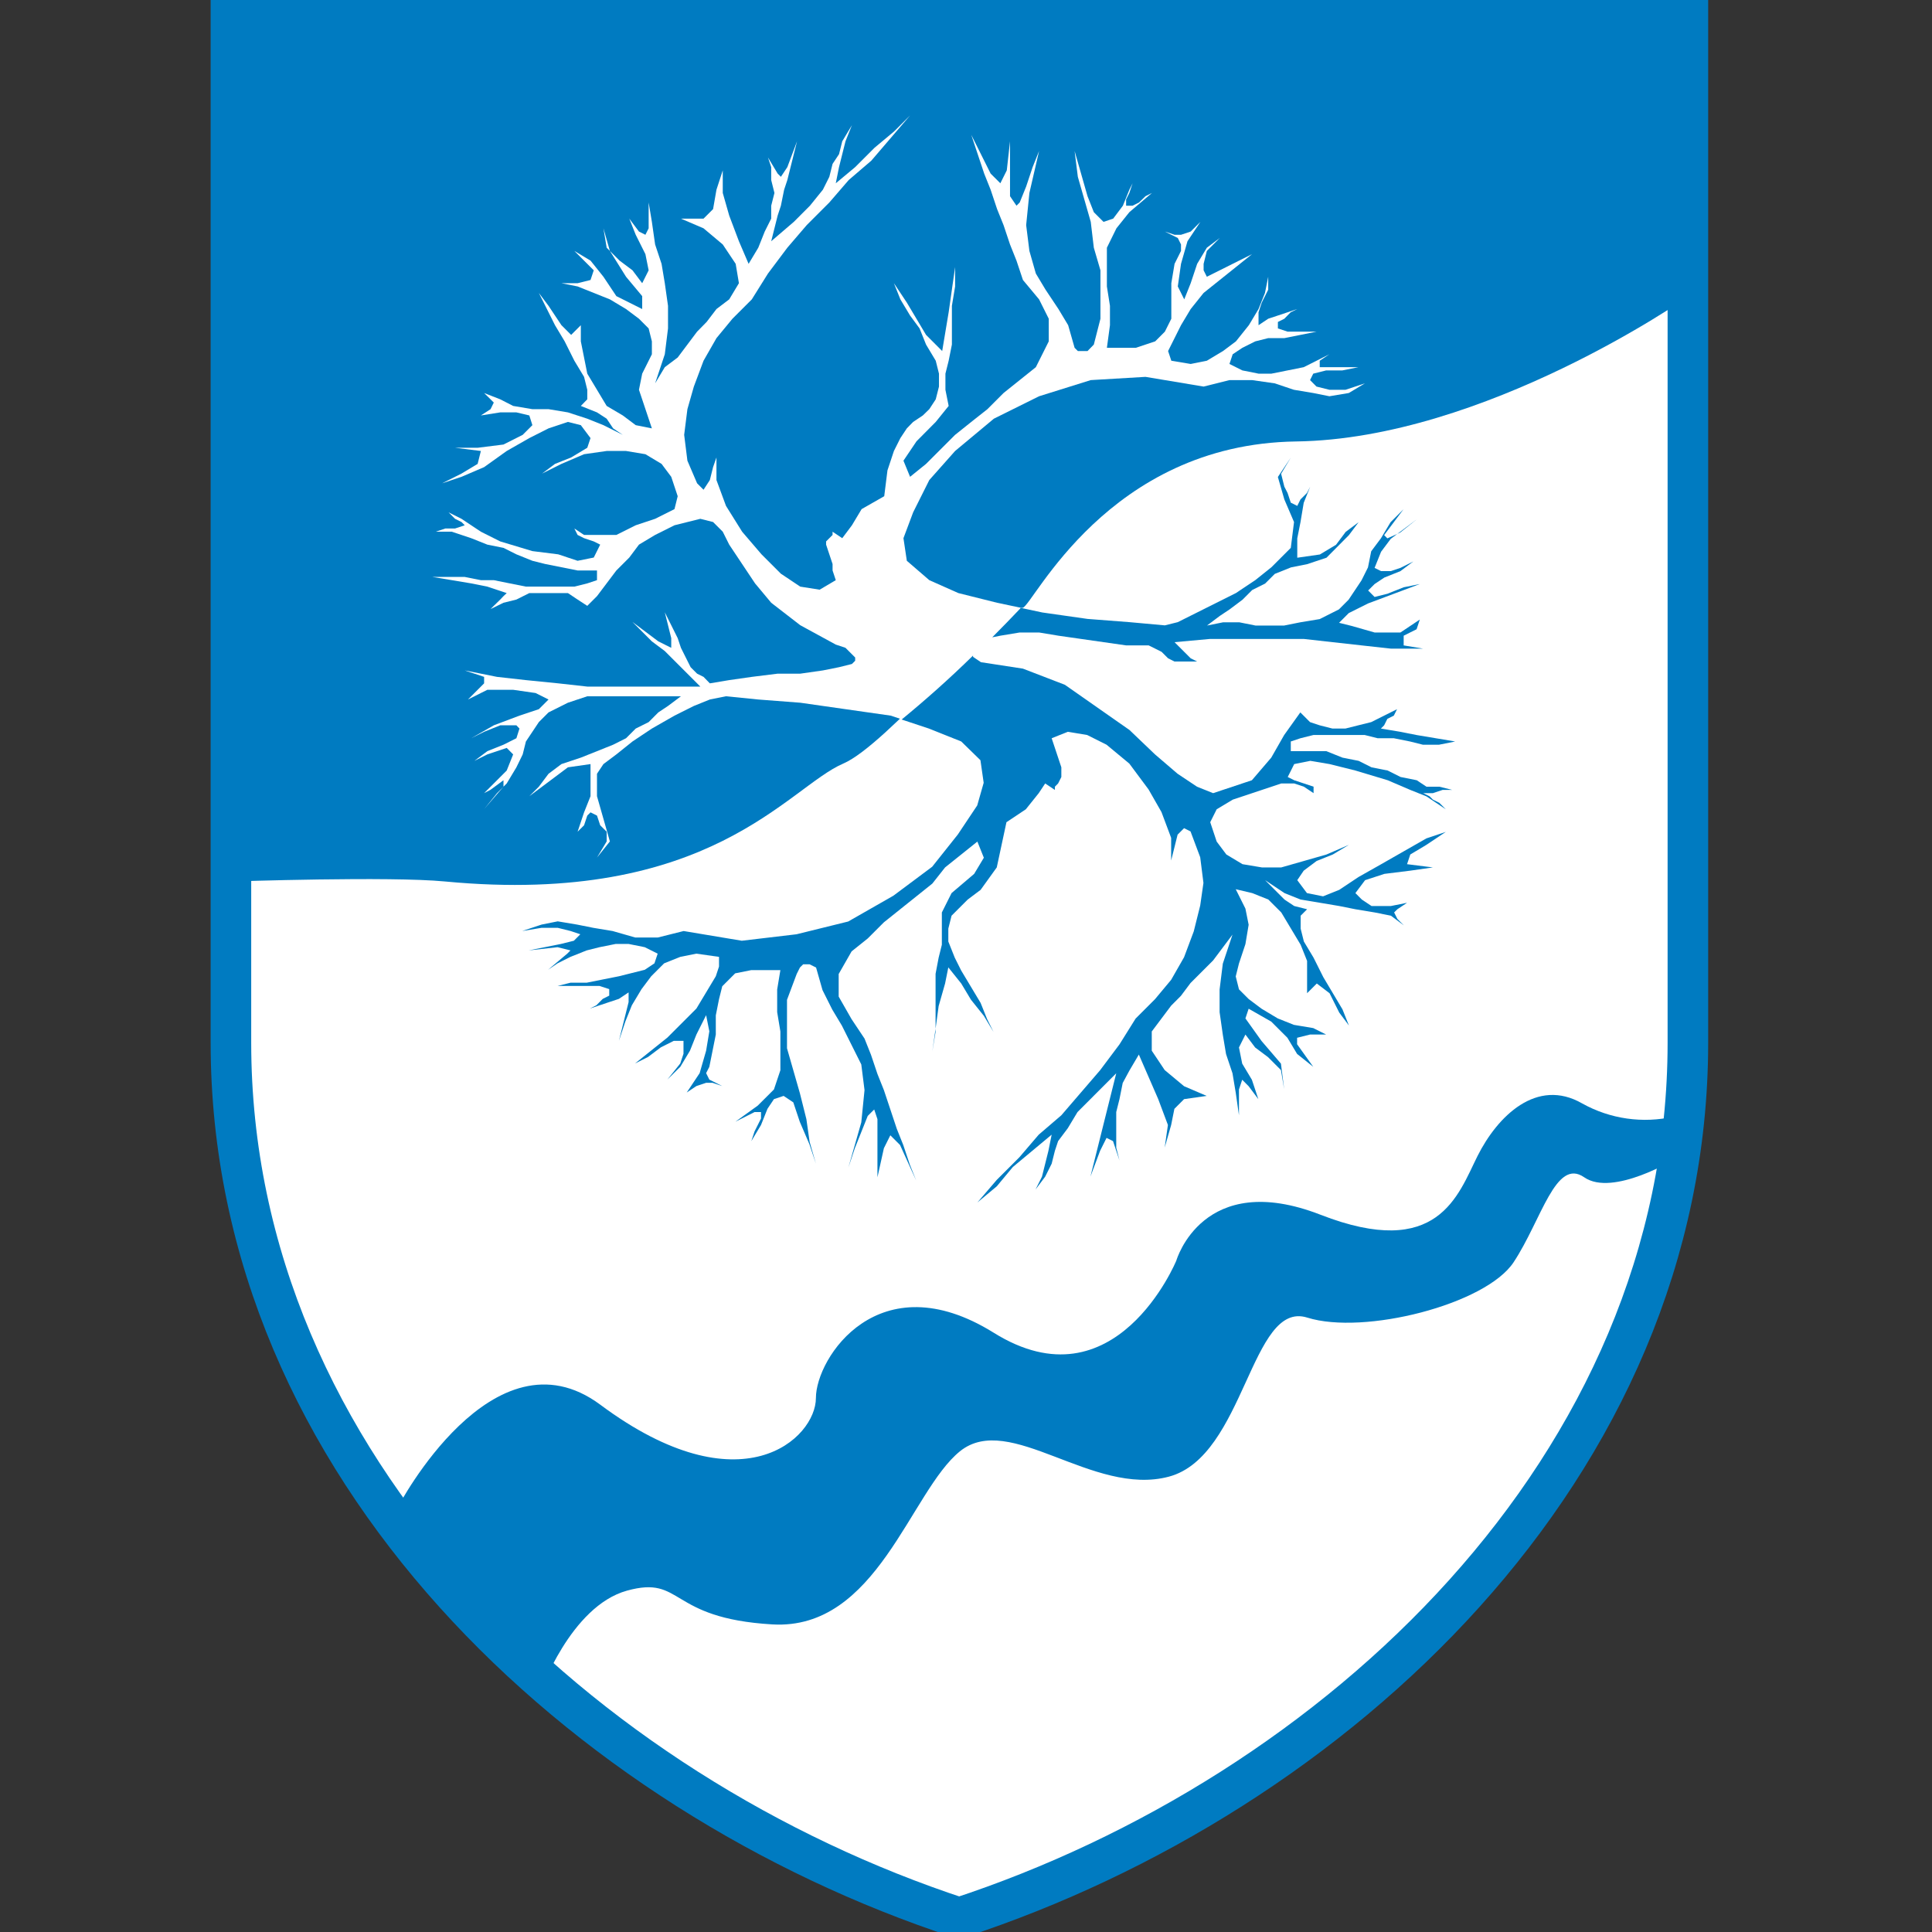 <svg width="80" height="80" viewBox="0 0 80 80" fill="none" xmlns="http://www.w3.org/2000/svg">
<rect x="0" y="0" width="80" height="80" fill="#333333" stroke="none"/>
<g clip-path="url(#clip0_2491:55296)">
<path d="M39.744 0.568H69.892V43.173C69.892 60.784 55.263 74.31 39.717 79.412C24.192 74.31 9.562 60.784 9.562 43.173V0.568H39.744Z" fill="white" stroke="#007BC1" stroke-width="1.68" stroke-miterlimit="3.86"/>
<path d="M16.488 62.382C16.488 62.382 20.413 54.873 24.853 58.163C30.696 62.516 33.785 59.554 33.785 57.889C33.785 56.224 36.393 52.232 41.14 55.181C46.188 58.337 48.709 52.199 48.709 52.199C48.709 52.199 49.799 48.401 54.68 50.3C59.56 52.199 60.37 49.484 61.185 47.86C62.001 46.235 63.626 44.603 65.518 45.693C66.673 46.337 68.026 46.53 69.316 46.235L69.396 47.973C69.396 47.973 66.782 49.571 65.598 48.749C64.415 47.926 63.833 50.514 62.676 52.266C61.52 54.017 56.471 55.295 54.131 54.559C51.791 53.824 51.557 60.303 48.401 61.145C45.245 61.987 41.809 58.43 39.749 60.095C37.69 61.76 36.319 67.517 31.98 67.263C27.641 67.009 28.309 65.217 25.962 65.865C23.616 66.514 22.359 70.111 22.359 70.111L17.558 63.933L16.475 62.382H16.488ZM9.555 0.528H69.837V12.323C69.837 12.323 61.473 18.173 53.67 18.28C45.867 18.387 42.785 25.06 42.35 25.167C41.013 25.508 36.727 30.843 34.915 31.619C32.635 32.595 29.399 37.543 18.427 36.5C16.154 36.279 9.648 36.5 9.648 36.5L9.555 0.528Z" fill="#007BC1"/>
<path d="M54.058 39.114L54.385 39.656L54.787 40.458L55.582 41.795L55.85 42.464L55.449 41.929L55.047 41.127L54.519 40.725L54.118 41.127V39.789L53.85 39.121H54.058V39.114ZM51.577 39.121L51.31 39.923L51.176 40.458L51.31 40.993L51.711 41.394L52.246 41.795L52.914 42.196L53.583 42.464L54.385 42.598L54.92 42.865H54.252L53.717 42.999V43.266L54.385 44.202L53.717 43.667L53.316 42.999L52.647 42.33L51.711 41.795L51.577 42.196L52.246 43.133L53.048 44.069L53.182 45.132L53.048 44.336L52.513 43.801L51.978 43.4L51.577 42.865L51.31 43.4L51.444 44.069L51.845 44.737L52.112 45.539L51.711 45.005L51.444 44.737L51.31 45.138V46.181L51.176 45.245L51.042 44.443L50.775 43.647L50.641 42.845L50.507 41.909V40.973L50.641 39.903L50.909 39.094L51.577 39.121ZM50.748 39.121L50.24 39.789L49.304 40.725L48.903 41.26L48.502 41.661L47.699 42.731V43.507L48.234 44.309L49.036 44.978L49.972 45.379L49.036 45.513L48.635 45.914L48.502 46.583L48.234 47.519L48.368 46.583L47.967 45.513L47.158 43.667L46.763 44.336L46.489 44.844L46.355 45.513L46.222 46.048V47.519L46.355 48.053L46.088 47.251L45.82 47.117L45.553 47.652L45.152 48.722L46.222 44.443L44.617 46.048L44.216 46.716L43.815 47.251L43.681 47.652L43.547 48.187L43.28 48.722L42.879 49.257L43.146 48.722L43.413 47.652L43.547 46.984L41.942 48.321L41.274 49.123L40.471 49.792L41.274 48.856L42.21 47.92L43.012 46.984L43.948 46.181L45.553 44.316L46.355 43.246L47.024 42.176L47.826 41.374L48.495 40.572L49.03 39.636L49.237 39.094L50.748 39.121ZM39.335 39.121L39.549 39.662L39.816 40.197L40.619 41.535L40.886 42.203L41.154 42.738L40.752 42.069L40.217 41.401L39.816 40.732L39.281 40.063L39.148 40.732L38.88 41.668L38.753 42.604V42.738L38.619 43.54L38.753 42.604V40.331L38.88 39.662L39.014 39.127H39.335V39.121ZM35.624 39.121L35.276 39.395L34.741 40.331V41.267L35.276 42.203L35.811 43.005L36.079 43.674L36.346 44.47L36.614 45.138L37.148 46.743L37.416 47.412L37.683 48.214L37.951 48.883L37.282 47.412L36.881 47.01L36.614 47.545L36.346 48.749V46.342L36.212 45.941L35.945 46.208L35.41 47.545L35.143 48.348L35.678 46.476L35.811 45.138L35.678 44.075L34.875 42.471L34.474 41.802L34.073 41L33.805 40.063L33.538 39.93H33.27L33.137 40.063L33.003 40.331L32.602 41.401V43.407L33.137 45.272L33.404 46.342L33.538 47.278L33.785 48.187L33.518 47.385L33.117 46.449L32.849 45.647L32.448 45.379L32.047 45.513L31.779 45.914L31.512 46.583L31.111 47.251L31.245 46.85L31.378 46.583L31.512 46.315V46.048H31.245L30.716 46.315L30.449 46.449L31.378 45.78L32.047 45.112L32.314 44.316V42.711L32.181 41.909V40.973L32.314 40.17H31.111L30.442 40.304L29.907 40.839L29.774 41.374L29.64 42.043V42.838L29.372 44.175L29.239 44.436L29.372 44.704L29.64 44.837L29.907 44.971L29.506 44.837H29.239L28.838 44.971L28.436 45.239L28.971 44.436L29.239 43.507L29.372 42.705L29.239 42.036L28.838 42.838L28.57 43.507L28.169 44.175L27.634 44.704L28.169 44.035L28.303 43.634V43.099H27.901L27.367 43.367L26.832 43.768L26.297 44.035L27.634 42.965L28.838 41.762L29.64 40.425L29.774 40.023V39.622L28.838 39.489L28.169 39.622L27.5 39.89L26.965 40.425L26.564 40.959L26.163 41.628L25.896 42.297L25.628 43.099L26.029 41.494V41.093L25.628 41.361L25.227 41.494L24.826 41.628L24.425 41.762L24.692 41.628L24.96 41.361L25.227 41.227V40.959L24.826 40.826H23.087L23.622 40.692H24.291L24.96 40.558L25.628 40.425L26.163 40.291L26.698 40.157L27.099 39.89L27.233 39.489L26.698 39.221L26.029 39.087H25.494L24.826 39.221L24.291 39.355L23.622 39.622L23.087 39.89L22.693 40.157L23.489 39.489L23.622 39.355L23.087 39.221L21.891 39.355L23.228 39.087H35.624V39.121Z" fill="white"/>
<path d="M23.289 39.107L23.783 38.987L24.051 38.72L23.65 38.586L23.115 38.452H22.446L21.644 38.586L22.446 38.318L23.115 38.185L23.917 38.318L24.586 38.452L25.388 38.586L26.324 38.853H27.26L28.33 38.586L30.73 38.987L33.004 38.72L35.143 38.185L37.015 37.115L38.613 35.911L39.683 34.574L40.485 33.371L40.753 32.441L40.619 31.505L39.817 30.703L38.48 30.168L36.882 29.633L33.137 29.098L31.399 28.965L30.062 28.831L29.393 28.965L28.731 29.232L27.929 29.633L26.993 30.168L26.19 30.703L25.522 31.238L24.987 31.639L24.72 32.04V32.969L25.254 34.842L24.72 35.51L25.121 34.842V34.44L24.853 34.173L24.72 33.772L24.452 33.638L24.318 33.772L24.185 34.173L23.917 34.44L24.185 33.638L24.452 32.969V31.639L23.516 31.773L22.981 32.174L22.446 32.575L21.918 32.969L22.312 32.575L22.714 32.04L23.248 31.639L24.051 31.372L25.388 30.837L25.923 30.569L26.324 30.168L26.859 29.901L27.26 29.499L27.661 29.232L28.196 28.831H24.318L23.516 29.098L22.714 29.499L22.312 29.901L22.045 30.302L21.777 30.703L21.644 31.238L21.383 31.773L20.982 32.441L20.848 32.575L20.046 33.504L20.581 32.843L20.848 32.575V32.308L20.313 32.702L20.046 32.843L20.982 31.906L21.249 31.238L20.982 30.97L20.581 31.104L20.18 31.238L19.645 31.505L20.18 31.104L20.848 30.837L21.383 30.569L21.51 30.168L21.383 30.034H20.714L20.046 30.302L19.511 30.569L20.447 30.034L21.51 29.633L22.312 29.366L22.714 28.965L22.179 28.697L21.249 28.563H20.18L19.377 28.965L20.046 28.296V28.028L19.244 27.761L20.581 28.028L21.777 28.162L23.115 28.296L24.318 28.43H28.999L28.731 28.162L28.464 27.895L28.196 27.627L27.929 27.36L27.528 26.959L26.993 26.558L26.19 25.755L27.26 26.558L27.795 26.825V26.424L27.528 25.354L28.062 26.424L28.196 26.825L28.597 27.627L28.865 27.895L29.132 28.028L29.393 28.296L30.195 28.162L31.131 28.028L32.201 27.895H33.137L34.073 27.761L34.742 27.627L35.277 27.494L35.411 27.36V27.226L35.277 27.092L35.01 26.825L34.608 26.691L33.137 25.889L31.934 24.959L31.265 24.157L30.195 22.552L29.928 22.017L29.527 21.616L28.999 21.483L27.929 21.75L27.127 22.151L26.458 22.552L26.057 23.087L25.522 23.622L24.72 24.685L24.318 25.087L23.917 24.826L23.516 24.558H21.918L21.383 24.826L20.848 24.959L20.313 25.22L20.447 25.087L20.714 24.826L20.848 24.685L20.982 24.558L20.18 24.291L19.511 24.157L18.709 24.023L17.906 23.89H19.244L19.912 24.023H20.447L21.109 24.157L21.777 24.291H23.783L24.318 24.157L24.72 24.023V23.622H23.917L23.248 23.488L22.58 23.355L22.045 23.221L21.383 22.954L20.848 22.686L20.18 22.552L19.511 22.285L19.11 22.151L18.709 22.017H18.04L18.441 21.884H18.842L19.244 21.75L19.11 21.616L18.842 21.483L18.575 21.215L19.11 21.483L19.912 22.017L20.714 22.419L22.045 22.82L23.115 22.954L23.917 23.221L24.586 23.087L24.853 22.552L24.586 22.419L24.185 22.285L23.917 22.151L23.783 21.884L24.185 22.151H25.522L26.324 21.75L27.127 21.483L27.929 21.081L28.062 20.547L27.795 19.744L27.394 19.209L26.725 18.808L25.923 18.674H25.121L24.185 18.808L23.248 19.209L22.446 19.61L22.981 19.209L23.65 18.942L24.318 18.541L24.452 18.14L24.051 17.605L23.516 17.471L22.714 17.738L21.918 18.14L20.982 18.674L20.046 19.343L19.11 19.744L18.307 20.012L19.11 19.61L19.778 19.209L19.912 18.674L18.842 18.541H19.778L20.848 18.407L21.644 18.006L22.045 17.605L21.918 17.203L21.383 17.076H20.714L19.912 17.203L20.313 16.943L20.447 16.669L20.313 16.535L20.046 16.274L20.714 16.535L21.249 16.809L22.045 16.943H22.714L23.516 17.076L24.318 17.337L24.987 17.605L25.789 18.006L25.388 17.738L25.121 17.337L24.72 17.076L24.051 16.809L24.318 16.535V16.14L24.185 15.605L23.783 14.937L23.382 14.135L22.981 13.466L22.58 12.664L22.312 12.129L22.714 12.664L23.248 13.466L23.65 13.867L24.051 13.466V14.135L24.318 15.472L25.121 16.809L25.789 17.203L26.324 17.605L26.993 17.738L26.458 16.14L26.592 15.472L26.993 14.669V14.135L26.859 13.6L26.458 13.198L25.923 12.797L25.254 12.396L24.586 12.129L23.917 11.861L23.248 11.727H23.917L24.452 11.594L24.586 11.193L23.783 10.39L24.452 10.791L24.987 11.46L25.522 12.262L26.592 12.797V12.262L25.923 11.46L25.254 10.39L25.121 10.257L24.987 9.454L25.254 10.39L25.655 10.791L26.19 11.193L26.592 11.727L26.859 11.193L26.725 10.524L26.324 9.722L26.057 9.053L26.458 9.588L26.725 9.722L26.859 9.454V8.384L26.993 9.187L27.127 10.123L27.394 10.925L27.528 11.727L27.661 12.664V13.6L27.528 14.669L27.127 15.873L27.528 15.204L28.062 14.803L28.865 13.733L29.259 13.332L29.667 12.797L30.195 12.396L30.597 11.727L30.463 10.925L29.928 10.123L29.132 9.454L28.196 9.053H29.132L29.527 8.659L29.667 7.856L29.928 7.054V7.99L30.195 8.926L30.597 9.989L30.998 10.925L31.399 10.257L31.666 9.588L31.934 9.053V8.518L32.068 7.99L31.934 7.455V6.92L31.8 6.519L32.201 7.188L32.335 7.321L32.602 6.92L33.004 5.85L32.602 7.455L32.469 7.856L32.335 8.518L32.201 8.926L31.934 9.989L32.87 9.187L33.538 8.518L34.073 7.856L34.341 7.321L34.475 6.786L34.742 6.385L34.876 5.85L35.277 5.182L35.01 5.85L34.742 6.92L34.608 7.589L35.411 6.92L36.213 6.118L37.015 5.449L37.684 4.781L36.079 6.653L35.143 7.455L34.341 8.384L33.405 9.321L32.602 10.257L31.8 11.326L31.131 12.396L30.329 13.198L29.667 14.001L29.132 14.937L28.731 16.007L28.464 16.943L28.33 18.006L28.464 19.076L28.865 20.012L29.132 20.279L29.393 19.878L29.527 19.343L29.667 18.942V19.878L30.062 20.948L30.73 22.017L31.533 22.954L32.335 23.756L33.137 24.291L33.94 24.418L34.608 24.023L34.475 23.622V23.355L34.207 22.552V22.419L34.341 22.285L34.475 22.151V22.017L34.876 22.285L35.277 21.75L35.678 21.081L36.614 20.547L36.748 19.477L37.015 18.674L37.283 18.14L37.55 17.738L37.811 17.471L38.212 17.203L38.48 16.943L38.747 16.535L38.881 16.007V15.472L38.747 14.937L38.346 14.268L38.078 13.6L37.684 13.065L37.283 12.396L37.015 11.727L37.55 12.53L38.346 13.867L39.014 14.536L39.282 12.931L39.549 11.059V11.861L39.416 12.664V14.268L39.282 14.937L39.148 15.472V16.14L39.282 16.809L38.747 17.471L37.951 18.273L37.41 19.076L37.684 19.744L38.346 19.209L39.549 18.006L40.218 17.471L40.887 16.943L41.555 16.274L42.892 15.204L43.427 14.135V13.198L43.026 12.396L42.358 11.594L42.09 10.791L41.823 10.123L41.555 9.321L41.288 8.659L41.02 7.856L40.753 7.188L40.218 5.583L41.02 7.188L41.422 7.589L41.689 7.054L41.823 5.85V8.124L42.09 8.518L42.224 8.384L42.491 7.723L42.759 6.92L43.026 6.252L42.625 7.99L42.491 9.321L42.625 10.39L42.892 11.326L43.294 11.995L43.828 12.797L44.23 13.466L44.497 14.402L44.631 14.536H45.032L45.293 14.268L45.567 13.198V11.193L45.293 10.257L45.166 9.187L44.631 7.321L44.497 6.252L45.032 8.124L45.293 8.786L45.694 9.187L46.095 9.053L46.496 8.518L46.764 7.856L46.898 7.589L46.764 7.99L46.63 8.257V8.518H46.898L47.165 8.384L47.432 8.124L47.7 7.99L46.764 8.786L46.229 9.454L45.834 10.257V11.861L45.961 12.664V13.466L45.834 14.402H47.031L47.834 14.135L48.235 13.733L48.502 13.198V11.727L48.636 10.925L48.903 10.39V10.123L48.77 9.855L48.502 9.722L48.235 9.588L48.636 9.722H48.903L49.304 9.588L49.706 9.187L49.171 9.989L48.903 10.925L48.77 11.861L49.037 12.396L49.304 11.727L49.572 10.925L49.973 10.257L50.508 9.855L49.973 10.39L49.839 10.925V11.193L49.973 11.46L50.241 11.326L50.776 11.059L51.31 10.791L51.845 10.524L49.839 12.129L49.304 12.797L48.903 13.466L48.368 14.536L48.502 14.937L49.304 15.071L49.973 14.937L50.642 14.536L51.177 14.135L51.712 13.466L52.113 12.797L52.38 12.129L52.514 11.46V11.995L52.246 12.53L52.113 12.931V13.466L52.514 13.198L52.915 13.065L53.316 12.931L53.717 12.797L53.443 12.931L53.182 13.198L52.915 13.332V13.6L53.316 13.733H54.513L53.851 13.867L53.182 14.001H52.514L51.979 14.135L51.444 14.402L51.043 14.669L50.909 15.071L51.444 15.338L52.113 15.472H52.648L53.985 15.204L55.048 14.669L54.647 14.937V15.204H56.251L55.583 15.338H54.914L54.379 15.472L54.246 15.739L54.513 16.007L55.048 16.14H55.717L56.519 15.873L55.85 16.274L55.048 16.408L54.379 16.274L53.577 16.14L52.781 15.873L51.845 15.739H50.909L49.839 16.007L47.432 15.605L45.166 15.739L43.026 16.408L41.154 17.337L39.549 18.674L38.48 19.878L37.811 21.215L37.41 22.285L37.55 23.221L38.48 24.023L39.683 24.558L41.288 24.959L43.16 25.354L45.032 25.621L46.764 25.755L48.235 25.889L48.77 25.755L50.374 24.959L51.177 24.558L51.979 24.023L52.648 23.488L53.443 22.686L53.577 21.616L53.182 20.68L52.915 19.744L53.443 18.942L53.049 19.61L53.182 20.145L53.316 20.413L53.443 20.814L53.717 20.948L53.851 20.68L54.112 20.413L54.246 20.145L53.985 20.814L53.851 21.616L53.717 22.285V23.087L54.647 22.954L55.315 22.552L55.717 22.017L56.251 21.616L55.85 22.151L54.914 23.087L54.112 23.355L53.443 23.488L52.781 23.756L52.38 24.157L51.845 24.418L51.444 24.826L50.909 25.22L50.508 25.488L49.973 25.889L50.642 25.755H51.31L51.979 25.889H53.182L53.851 25.755L54.647 25.621L55.449 25.22L55.85 24.826L56.385 24.023L56.653 23.488L56.786 22.82L57.188 22.285L57.589 21.616L58.124 21.081L57.321 22.151L57.455 22.285L57.856 22.084L58.124 21.884L58.658 21.483L57.99 22.017L57.856 22.084L57.589 22.285L57.188 22.82L56.92 23.488L57.188 23.622H57.589L57.99 23.488L58.525 23.221L57.99 23.622L57.321 23.89L56.92 24.157L56.653 24.418L56.92 24.685L57.455 24.558L58.124 24.291L58.792 24.157L57.722 24.558L56.653 24.959L55.85 25.354L55.449 25.755L55.984 25.889L56.92 26.156H57.99L58.792 25.621L58.658 26.023L58.124 26.29V26.691L58.926 26.825H57.589L56.385 26.691L55.182 26.558L53.985 26.424H50.107L48.636 26.558L48.77 26.691L49.037 26.959L49.304 27.226L49.572 27.36H48.636L48.368 27.226L48.101 26.959L47.834 26.825L47.566 26.691H46.63L45.694 26.558L44.765 26.424L43.828 26.29L43.026 26.156H42.224L41.422 26.29L40.753 26.424L40.485 26.691L40.218 26.959V27.092L40.619 27.36L42.358 27.627L44.096 28.296L46.764 30.168L47.834 31.238L48.77 32.04L49.572 32.575L50.241 32.843L51.845 32.308L52.648 31.372L53.182 30.435L53.851 29.499L54.246 29.901L54.647 30.034L55.182 30.168H55.717L56.251 30.034L56.786 29.901L57.321 29.633L57.856 29.366L57.722 29.633L57.455 29.767L57.321 30.034L57.188 30.168L57.99 30.302L58.658 30.435L59.461 30.569L60.263 30.703L59.594 30.837H58.926L58.391 30.703L57.722 30.569H57.054L56.519 30.435H54.379L53.851 30.569L53.443 30.703V31.104H54.914L55.583 31.372L56.251 31.505L56.786 31.773L57.455 31.906L57.99 32.174L58.658 32.308L59.06 32.575H59.594L60.129 32.702H59.728L59.327 32.843H58.926L59.193 32.969L59.327 33.11L59.594 33.237L59.862 33.504L59.06 32.969L58.391 32.702L57.455 32.308L56.118 31.906L55.048 31.639L54.246 31.505L53.577 31.639L53.316 32.174L53.577 32.308L53.985 32.441L54.379 32.575V32.843L53.985 32.575L53.577 32.441H53.049L52.648 32.575L51.845 32.843L51.043 33.11L50.374 33.504L50.107 34.039L50.374 34.842L50.776 35.377L51.444 35.778L52.246 35.911H53.049L53.985 35.644L54.914 35.377L55.85 34.975L55.182 35.377L54.513 35.644L53.985 36.045L53.717 36.446L54.112 36.981L54.781 37.115L55.449 36.847L56.251 36.313L57.188 35.778L58.124 35.243L59.06 34.708L59.862 34.44L59.06 34.975L58.391 35.377L58.257 35.778L59.327 35.911L58.391 36.045L57.321 36.179L56.519 36.446L56.118 36.981L56.385 37.249L56.786 37.516H57.589L58.257 37.382L57.856 37.65L57.722 37.783L57.856 38.051L58.124 38.318L57.589 37.917L56.92 37.783L56.118 37.65L55.449 37.516L54.647 37.382L53.851 37.249L53.182 36.981L52.38 36.446L53.182 37.249L53.577 37.516L54.112 37.65L53.851 37.917V38.452L53.985 38.987L54.058 39.107H53.844L53.049 37.783L52.514 37.249L51.845 36.981L51.177 36.847L51.578 37.65L51.712 38.318L51.578 39.107H50.909L51.043 38.72L50.749 39.107H49.244L49.438 38.586L49.706 37.516L49.839 36.58L49.706 35.51L49.304 34.44L49.037 34.307L48.77 34.574L48.502 35.644V34.708L48.101 33.638L47.566 32.702L46.764 31.639L45.834 30.837L45.032 30.435L44.23 30.302L43.561 30.569L43.962 31.773V32.174L43.828 32.441L43.695 32.575V32.702L43.294 32.441L43.026 32.843L42.491 33.504L41.689 34.039L41.288 35.911L40.619 36.847L40.084 37.249L39.416 37.917L39.282 38.452V38.987L39.335 39.107H39.014V37.783L39.416 36.981L40.352 36.179L40.753 35.51L40.485 34.842L39.148 35.911L38.613 36.58L36.614 38.185L35.946 38.853L35.618 39.107H23.289Z" fill="white"/>
<path d="M42.25 25.167L43.159 25.361L45.031 25.628L46.77 25.762L48.234 25.895L48.769 25.762L50.374 24.959L51.176 24.558L51.978 24.023L52.647 23.488L53.449 22.686L53.583 21.616L53.182 20.68L52.914 19.751L53.449 18.949L53.048 19.617L53.182 20.152L53.316 20.413L53.449 20.814L53.717 20.948L53.85 20.68L54.118 20.413L54.252 20.152L53.984 20.821L53.85 21.623L53.717 22.292V23.094L54.653 22.96L55.321 22.559L55.722 22.024L56.257 21.623L55.856 22.158L54.927 23.094L54.124 23.361L53.456 23.495L52.787 23.763L52.386 24.164L51.851 24.431L51.45 24.832L50.915 25.234L50.514 25.501L49.979 25.902L50.648 25.768H51.316L51.985 25.902H53.175L53.844 25.768L54.646 25.635L55.442 25.234L55.843 24.832L56.378 24.03L56.645 23.495L56.779 22.827L57.18 22.292L57.581 21.623L58.116 21.088L57.314 22.158L57.447 22.292L57.855 22.111L58.123 21.911L58.658 21.509L57.989 22.044L57.855 22.111L57.588 22.312L57.187 22.847L56.919 23.515L57.187 23.649H57.588L57.989 23.515L58.524 23.248L57.989 23.649L57.321 23.916L56.919 24.184L56.652 24.451L56.919 24.719L57.454 24.585L58.123 24.318L58.791 24.184L57.722 24.585L56.652 24.986L55.849 25.387L55.448 25.789L55.983 25.922L56.919 26.19H57.989L58.791 25.655L58.658 26.056L58.123 26.323V26.725L58.925 26.858H57.588L56.384 26.725L55.181 26.591L53.984 26.457H50.106L48.635 26.591L48.769 26.725L49.036 26.992L49.304 27.259L49.571 27.393H48.635L48.368 27.259L48.1 26.992L47.833 26.858L47.565 26.725H46.636L45.7 26.591L44.764 26.457L43.828 26.323L43.026 26.19H42.223L41.421 26.323L41.087 26.39C41.474 26.003 41.862 25.601 42.25 25.194V25.167ZM40.291 27.199L40.618 27.42L42.357 27.687L44.095 28.356L46.77 30.228L47.826 31.238L48.762 32.04L49.565 32.575L50.233 32.843L51.838 32.308L52.64 31.372L53.175 30.435L53.844 29.499L54.245 29.901L54.646 30.034L55.174 30.168H55.709L56.244 30.034L56.779 29.901L57.314 29.633L57.849 29.366L57.715 29.633L57.447 29.767L57.314 30.034L57.18 30.168L57.982 30.302L58.651 30.435L59.453 30.569L60.256 30.703L59.587 30.837H58.919L58.384 30.703L57.715 30.569H57.046L56.511 30.435H54.385L53.85 30.569L53.449 30.703V31.104H54.92L55.589 31.372L56.257 31.505L56.792 31.773L57.461 31.906L57.996 32.174L58.664 32.308L59.066 32.575H59.6L60.135 32.709H59.734L59.333 32.843H58.932L59.199 32.976L59.333 33.11L59.6 33.244L59.868 33.511L59.066 32.976L58.397 32.709L57.461 32.308L56.124 31.906L55.054 31.639L54.258 31.505L53.59 31.639L53.322 32.174L53.59 32.308L53.991 32.441L54.392 32.575V32.843L53.991 32.575L53.59 32.441H53.055L52.654 32.575L51.851 32.843L51.049 33.11L50.38 33.511L50.113 34.046L50.38 34.848L50.781 35.383L51.45 35.784L52.252 35.918H53.055L53.991 35.651L54.927 35.383L55.856 34.982L55.188 35.383L54.519 35.651L53.984 36.052L53.717 36.446L54.118 36.981L54.786 37.115L55.455 36.847L56.257 36.313L57.194 35.784L58.13 35.249L59.066 34.715L59.868 34.447L59.066 34.982L58.397 35.383L58.263 35.784L59.333 35.918L58.397 36.052L57.327 36.185L56.525 36.446L56.124 36.981L56.391 37.249L56.792 37.516H57.595L58.263 37.382L57.862 37.65L57.728 37.783L57.862 38.051L58.13 38.318L57.595 37.917L56.926 37.783L56.124 37.65L55.455 37.516L54.659 37.382L53.857 37.249L53.188 36.981L52.386 36.446L53.188 37.249L53.59 37.516L54.124 37.65L53.857 37.917V38.452L53.991 38.987L54.392 39.656L54.793 40.458L55.589 41.795L55.856 42.464L55.455 41.929L55.054 41.127L54.526 40.725L54.124 41.127V39.789L53.857 39.121L53.456 38.452L53.055 37.783L52.52 37.249L51.851 36.981L51.169 36.821L51.57 37.623L51.704 38.292L51.57 39.094L51.303 39.896L51.169 40.431L51.303 40.966L51.704 41.367L52.239 41.769L52.908 42.17L53.576 42.437L54.379 42.571L54.913 42.838H54.245L53.71 42.972V43.239L54.379 44.175L53.71 43.641L53.309 42.972L52.64 42.303L51.704 41.769L51.57 42.17L52.239 43.106L53.041 44.042L53.175 45.105L53.041 44.309L52.507 43.774L51.972 43.373L51.57 42.838L51.303 43.373L51.437 44.042L51.838 44.71L52.105 45.513L51.704 44.978L51.437 44.71L51.303 45.112V46.181L51.169 45.245L51.035 44.443L50.768 43.647L50.634 42.845L50.501 41.909V40.973L50.634 39.903L51.035 38.7L50.233 39.769L49.297 40.705L48.896 41.24L48.495 41.642L47.692 42.711V43.507L48.227 44.309L49.03 44.978L49.966 45.379L49.03 45.513L48.629 45.914L48.495 46.583L48.227 47.519L48.361 46.583L47.96 45.513L47.157 43.667L46.763 44.336L46.489 44.844L46.355 45.513L46.221 46.048V47.519L46.355 48.053L46.088 47.251L45.82 47.117L45.553 47.652L45.152 48.722L46.221 44.443L44.617 46.048L44.216 46.716L43.814 47.251L43.681 47.652L43.547 48.187L43.279 48.722L42.878 49.257L43.146 48.722L43.413 47.652L43.547 46.984L41.942 48.321L41.274 49.123L40.471 49.792L41.274 48.856L42.21 47.92L43.012 46.984L43.948 46.181L45.553 44.316L46.355 43.246L47.024 42.176L47.826 41.374L48.495 40.572L49.03 39.636L49.431 38.566L49.698 37.496L49.832 36.56L49.698 35.497L49.297 34.427L49.03 34.293L48.762 34.561L48.495 35.631V34.694L48.094 33.625L47.559 32.689L46.763 31.619L45.82 30.837L45.018 30.435L44.216 30.302L43.547 30.569L43.948 31.773V32.174L43.814 32.441L43.681 32.575V32.709L43.279 32.441L43.012 32.843L42.477 33.511L41.675 34.046L41.274 35.918L40.605 36.847L40.07 37.249L39.402 37.917L39.268 38.452V38.987L39.535 39.656L39.803 40.191L40.605 41.528L40.873 42.196L41.14 42.731L40.739 42.063L40.204 41.394L39.803 40.725L39.268 40.057L39.134 40.725L38.867 41.661L38.74 42.598V42.731L38.606 43.534L38.74 42.598V40.324L38.867 39.656L39 39.121V37.783L39.402 36.981L40.338 36.185L40.739 35.517L40.471 34.848L39.134 35.918L38.606 36.587L36.6 38.191L35.931 38.86L35.263 39.395L34.728 40.331V41.267L35.263 42.203L35.798 43.005L36.065 43.674L36.333 44.47L36.6 45.138L37.135 46.743L37.402 47.412L37.67 48.214L37.937 48.883L37.269 47.412L36.867 47.01L36.6 47.545L36.333 48.749V46.342L36.199 45.941L35.931 46.208L35.397 47.545L35.129 48.348L35.664 46.476L35.798 45.138L35.664 44.075L34.862 42.471L34.461 41.802L34.059 41L33.792 40.063L33.524 39.93H33.257L33.123 40.063L32.989 40.331L32.588 41.401V43.407L33.123 45.272L33.391 46.342L33.524 47.278L33.785 48.187L33.518 47.385L33.117 46.449L32.849 45.647L32.448 45.379L32.047 45.513L31.779 45.914L31.512 46.583L31.111 47.251L31.244 46.85L31.378 46.583L31.512 46.315V46.048H31.244L30.716 46.315L30.449 46.449L31.378 45.78L32.047 45.112L32.314 44.316V42.711L32.181 41.909V40.973L32.314 40.17H31.111L30.442 40.304L29.907 40.839L29.773 41.374L29.64 42.043V42.838L29.372 44.175L29.239 44.436L29.372 44.704L29.64 44.837L29.907 44.971L29.506 44.837H29.239L28.837 44.971L28.436 45.239L28.971 44.436L29.239 43.507L29.372 42.705L29.239 42.036L28.837 42.838L28.57 43.507L28.169 44.175L27.634 44.704L28.169 44.035L28.302 43.634V43.099H27.901L27.366 43.367L26.832 43.768L26.297 44.035L27.634 42.965L28.837 41.762L29.64 40.425L29.773 40.023V39.622L28.837 39.489L28.169 39.622L27.5 39.89L26.965 40.425L26.564 40.959L26.163 41.628L25.895 42.297L25.628 43.099L26.029 41.494V41.093L25.628 41.361L25.227 41.494L24.826 41.628L24.425 41.762L24.692 41.628L24.959 41.361L25.227 41.227V40.959L24.826 40.826H23.087L23.622 40.692H24.291L24.959 40.558L25.628 40.425L26.163 40.291L26.698 40.157L27.099 39.89L27.233 39.489L26.698 39.221L26.029 39.087H25.494L24.826 39.221L24.291 39.355L23.622 39.622L23.087 39.89L22.693 40.157L23.488 39.489L23.622 39.355L23.087 39.221L21.89 39.355L23.228 39.087L23.763 38.954L24.03 38.686L23.629 38.552L23.094 38.419H22.425L21.623 38.552L22.425 38.285L23.094 38.151L23.896 38.285L24.565 38.419L25.367 38.552L26.303 38.82H27.239L28.309 38.552L30.716 38.954L32.983 38.686L35.122 38.158L36.995 37.088L38.599 35.891L39.662 34.554L40.465 33.351L40.732 32.414L40.598 31.479L39.803 30.703L38.465 30.168L37.336 29.794C38.305 28.998 39.288 28.129 40.291 27.146V27.199Z" fill="#007BC1"/>
</g>
<defs>
<clipPath id="clip0_2491:55296">
<rect width="80" height="80" fill="white"/>
</clipPath>
</defs>
</svg>
